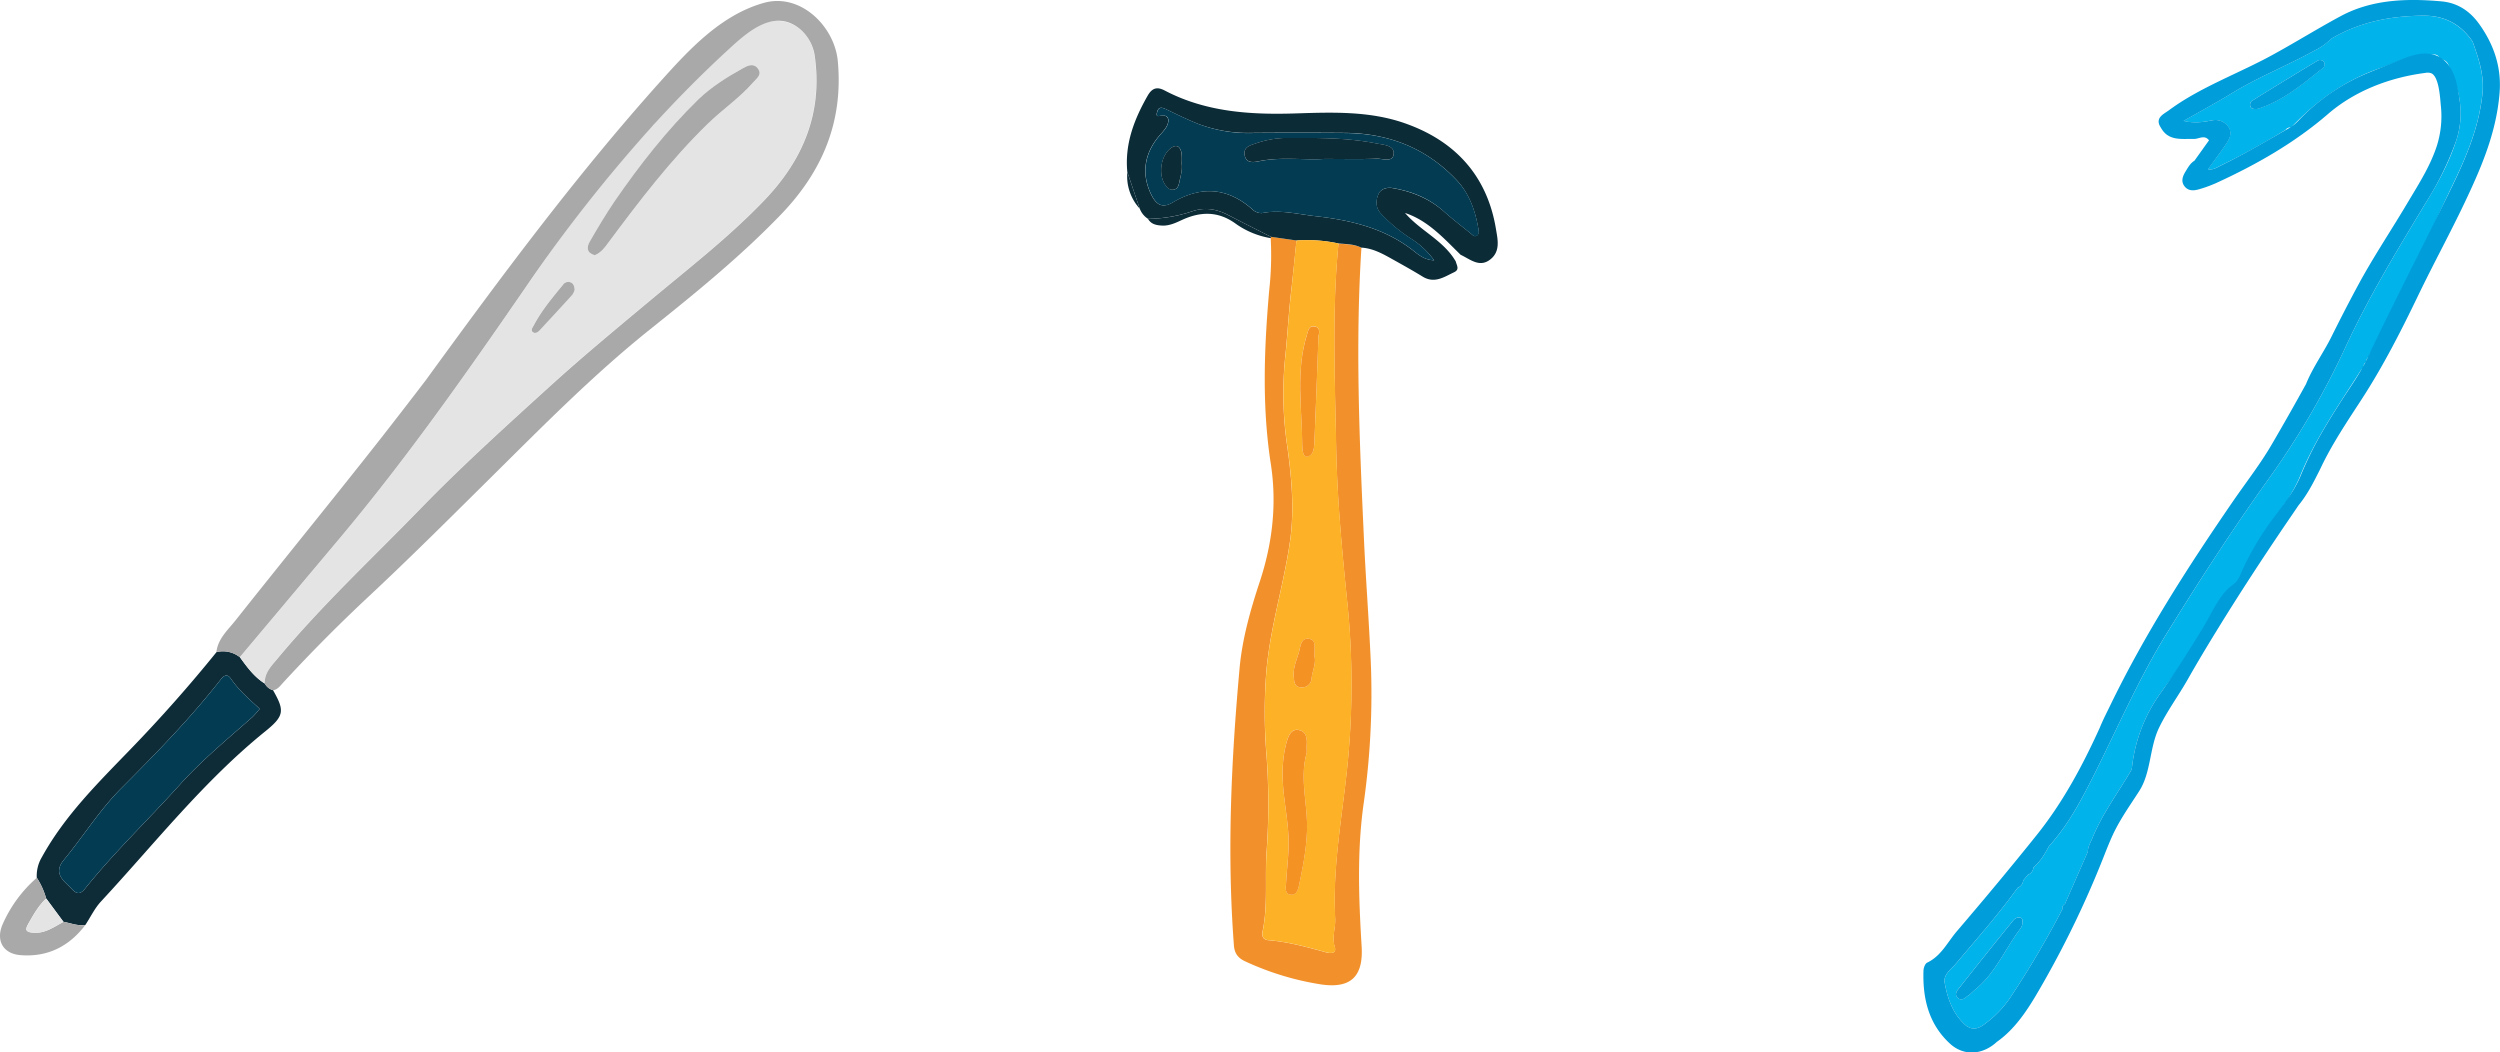 <svg xmlns="http://www.w3.org/2000/svg" viewBox="0 0 920.76 387.62"><defs><style>.cls-1{fill:#f2912c;}.cls-2{fill:#0b2b37;}.cls-3{fill:#0e2c38;}.cls-4{fill:#aaa9a9;}.cls-5{fill:#fcb126;}.cls-6{fill:#e4e4e4;}.cls-7{fill:#033c52;}.cls-8{fill:#00b3ea;}.cls-9{fill:#f49223;}.cls-10{fill:#009ddb;}</style></defs><title>slide_22</title><g id="Layer_2" data-name="Layer 2"><g id="Layer_1-2" data-name="Layer 1"><path class="cls-1" d="M501.42,91.24c-2.29,35.78-.7,71.54.93,107.28.62,13.71,1.66,27.41,2.32,41.13a287.1,287.1,0,0,1-2.31,55.45c-2.62,17.84-1.94,35.68-.86,53.55.66,11-4,15.5-14.88,13.93a104.47,104.47,0,0,1-27.88-8.45c-2.51-1.12-4-2.73-4.27-5.74-2.62-34.2-1-68.33,2.08-102.39,1-10.83,4-21.36,7.4-31.69,4.71-14.2,6.37-28.7,4.09-43.48-3.3-21.33-2.45-42.65-.58-64A116.26,116.26,0,0,0,468,87.69l.15-.47,9.35,1.35c-.66,6.31-1.25,12.63-2,18.93-.94,8.2-1.35,16.47-2.23,24.65a133.1,133.1,0,0,0,.9,32.79c1.58,11.44,2.55,23,.95,34.3-2.37,16.76-7.76,33.07-8.88,50.07a192.26,192.26,0,0,0,.08,27.26,241.82,241.82,0,0,1,.18,36.8c-.73,9.84.54,19.76-1.47,29.52-.32,1.55-.16,3.21,2.22,3.41,7.16.58,14.05,2.49,20.94,4.4,1.9.52,4.2.56,3.39-2-1.15-3.64.36-6.95.17-10.36-1.16-21.27,3.54-42.08,5.1-63.13a297,297,0,0,0-.51-52c-2-19.6-3.89-39.23-4.24-58.87-.45-24.85-1.59-49.78.86-74.63C495.83,90,498.75,89.9,501.42,91.24Z"/><path class="cls-2" d="M477.49,88.57l-9.36-1.35c-5.24-2.65-10.51-5.25-15.71-8-4.28-2.24-8.6-3-13.31-1.41a53,53,0,0,1-16.29,2.79,7.7,7.7,0,0,1-3.05-3.77L415.2,63.38c-1-10.32,2.5-19.41,7.49-28.14,1.52-2.67,3.32-3.46,6.23-1.93,15.21,8,31.68,9,48.4,8.46,13.42-.43,27-.9,39.81,3.53,18.53,6.4,30.55,19.17,33.83,39,.62,3.76,1.75,8.2-2,11.19-4,3.24-7.46,0-11-1.65-6.16-6-11.93-12.58-20.49-15.41,5.67,6.6,14.2,10.09,18.7,17.87.33,1.44,1.56,3-.69,4-3.69,1.76-7.2,4.24-11.54,1.56-3.37-2.07-6.83-4-10.3-5.94-3.87-2.15-7.69-4.47-12.3-4.72-2.67-1.34-5.59-1.27-8.45-1.55A54.77,54.77,0,0,0,477.49,88.57Zm50.72,7.32a30.84,30.84,0,0,0-8.58-8,58.28,58.28,0,0,1-11-9.15c-2.06-2.19-2-4.81-1-7.14.85-2,3.06-2.69,5.31-2.3,7,1.21,13.42,3.77,18.85,8.58,3.21,2.84,6.61,5.46,9.95,8.15.59.47,1.2,1.26,2.07.79,1-.56.82-1.68.67-2.56-1.17-6.84-3.42-13.21-8.37-18.33-11.1-11.52-24.83-16.82-40.66-17-11.5-.09-23-.1-34.5,0a51.61,51.61,0,0,1-19.63-3.29c-4-1.58-7.86-3.49-11.74-5.34-1.46-.7-2.8-1.19-3.39.84-.75,2.58,1,1.28,2.1,1.36,1.88.15,2.3,1.47,1.77,3.11s-1.84,2.93-3,4.27c-5.78,6.74-6.73,14.33-3.08,21.77,1.8,3.66,4,5.23,7.91,2.91,10.38-6.15,20.18-5.58,29.37,2.57a4.85,4.85,0,0,0,3.46,1.36c6.71-1.35,13.22.39,19.77,1.13,12.71,1.43,25,4.3,35.47,12.26C522.2,93.58,524.31,95.7,528.21,95.89Z"/><path class="cls-3" d="M79.75,240.17a10.05,10.05,0,0,1,8.61,1.88c2.64,3.64,5.26,7.29,9.19,9.71a4.93,4.93,0,0,0,3,2.43c4.25,7.44,4.24,9.41-2.64,15C75.05,287.61,57,310.68,37.21,332c-2.33,2.51-3.86,5.76-5.77,8.66-2.81.46-5.39-.69-8.07-1.15L17,330.91a27.88,27.88,0,0,0-3.46-7.64,13.44,13.44,0,0,1,1.88-7.58c8.42-15.31,20.71-27.38,32.66-39.75Q64.72,258.75,79.75,240.17Zm15.9,20.92c-.59-.55-1-1-1.45-1.36-3.29-3-6.59-6-9.13-9.73-1.15-1.7-2.37-1.54-3.74.22-11.19,14.32-23.88,27.28-36.68,40.12-8,8-13.91,17.63-21.07,26.28-2.94,3.55-2,6.06.8,8.75.81.77,1.58,1.58,2.37,2.37,1.79,1.77,3.07,1.43,4.65-.55,10.77-13.41,23.24-25.28,34.71-38.05C74.31,280,83.8,272.19,93,264.08A38.13,38.13,0,0,0,95.65,261.09Z"/><path class="cls-4" d="M23.37,339.52c2.68.46,5.26,1.61,8.07,1.15-6,7.94-14,11.92-23.92,11.11-6.43-.52-9.12-5.43-6.56-11.34a48.55,48.55,0,0,1,12.62-17.17A27.88,27.88,0,0,1,17,330.91c-2.92,2.75-4.83,6.2-6.75,9.63-1.07,1.92-.67,2.71,1.69,2.95C16.47,344,19.78,341.43,23.37,339.52Z"/><path class="cls-2" d="M422.82,80.62a53,53,0,0,0,16.29-2.79c4.71-1.62,9-.83,13.31,1.41,5.2,2.73,10.47,5.33,15.71,8,0,.16-.09.31-.14.47a30.94,30.94,0,0,1-12.74-5.22C448.64,77.62,442,77.86,435,81.16c-2.15,1-4.38,2-6.84,1.93C426.11,83,424,82.69,422.82,80.62Z"/><path class="cls-2" d="M415.2,63.38l4.57,13.47A17.72,17.72,0,0,1,415.2,63.38Z"/><path class="cls-5" d="M477.49,88.57A54.77,54.77,0,0,1,493,89.69c-2.45,24.85-1.31,49.78-.86,74.63.35,19.64,2.24,39.27,4.24,58.87a297,297,0,0,1,.51,52c-1.56,21.05-6.26,41.86-5.1,63.13.19,3.41-1.32,6.72-.17,10.36.81,2.58-1.49,2.54-3.39,2-6.89-1.91-13.78-3.82-20.94-4.4-2.38-.2-2.54-1.86-2.22-3.41,2-9.76.74-19.68,1.47-29.52a241.82,241.82,0,0,0-.18-36.8,192.26,192.26,0,0,1-.08-27.26c1.12-17,6.51-33.31,8.88-50.07,1.6-11.26.63-22.86-.95-34.3a133.1,133.1,0,0,1-.9-32.79c.88-8.18,1.29-16.45,2.23-24.65C476.24,101.2,476.83,94.88,477.49,88.57Zm3.79,188.67c0-1.12,0-2.24,0-3.36.12-2.27-.41-4.45-2.77-5-2.86-.62-3.88,1.93-4.52,4a38.63,38.63,0,0,0-1.44,7.94c-1,10.92,2.59,21.52,2,32.37-.22,4.13-.68,8.23-.91,12.36-.08,1.52-.42,3.68,1.67,3.92s2.74-1.64,3.13-3.49c1.44-6.85,2.78-13.65,2.94-20.72C481.6,295.94,478.58,286.59,481.28,277.24Zm4.33-153.59c.47-1.47.41-3.1-1.36-3.43-2.24-.42-2.42,1.59-2.88,3-4.21,13.38-1.83,27.07-1.74,40.64,0,1.37.17,4.6,1.84,4.27,2.58-.52,2.55-3.67,2.65-6C484.68,149.35,485.12,136.5,485.61,123.65Zm-1.45,118.19c0-1,0-1.66,0-2.29,0-1.73.32-3.84-2-4.26s-3.08,1.69-3.38,3.28c-.67,3.58-2.68,6.85-2.29,10.68.19,1.83.18,3.68,2.54,3.9a3.47,3.47,0,0,0,4-3.21C483.38,247.11,484.73,244.4,484.16,241.84Z"/><path class="cls-6" d="M97.55,251.76c-3.93-2.42-6.55-6.07-9.19-9.71q18.44-21.95,36.86-43.88c24.7-29.45,46.75-60.88,68.51-92.48,11.37-16.52,22.94-32.78,36.2-47.82a8.9,8.9,0,0,0,1-2.09,2.06,2.06,0,0,0,1.91-2,27,27,0,0,0,6.59-7,2.73,2.73,0,0,0,2-2.63,14.49,14.49,0,0,0,4.68-5c1.91-1,3.45-2.35,3.91-4.6a10.11,10.11,0,0,0,3.81-3.92c5-4.49,10-8.88,14.82-13.49a59.13,59.13,0,0,1,8.72-6.68c9.85-6.4,21.09-1.14,22.68,10.59,2.79,20.64-4.38,37.75-18.45,52.51-12.81,13.43-27.43,24.76-41.63,36.6-12.48,10.4-25,20.76-37.05,31.67-16.29,14.8-32.67,29.58-48,45.36-17.78,18.32-36.5,35.75-52.85,55.42C100,245.25,97.34,247.83,97.55,251.76ZM219.06,94c2.33-1,3.65-2.78,5-4.56,11.39-15.37,23-30.57,36.73-43.95,5.35-5.22,11.63-9.41,16.57-15.1,1.41-1.62,3.45-2.85,1.82-5.13s-3.94-1-5.64-.07C267.68,28.45,262,32,257.19,36.68c-11.67,11.41-21.67,24.2-30.89,37.61-3.24,4.71-6.15,9.68-9,14.63C216,91.12,216.09,93.18,219.06,94Zm-7.42,12.73c-.09-1.32-.41-2.2-1.37-2.65a2.34,2.34,0,0,0-3,.85c-3.93,4.75-7.89,9.49-10.78,15-.4.76-1.28,1.78-.14,2.48.92.56,1.82-.18,2.48-.89,4-4.3,8-8.59,11.89-12.93A6.22,6.22,0,0,0,211.64,106.74Z"/><path class="cls-7" d="M528.21,95.89c-3.9-.19-6-2.31-8.2-4-10.51-8-22.76-10.83-35.47-12.26-6.55-.74-13.06-2.48-19.77-1.13a4.85,4.85,0,0,1-3.46-1.36c-9.19-8.15-19-8.72-29.37-2.57-3.91,2.32-6.11.75-7.91-2.91-3.65-7.44-2.7-15,3.08-21.77,1.15-1.34,2.44-2.55,3-4.27s.11-3-1.77-3.11c-1.09-.08-2.85,1.22-2.1-1.36.59-2,1.93-1.54,3.39-.84,3.88,1.85,7.75,3.76,11.74,5.34A51.61,51.61,0,0,0,461,49c11.5-.13,23-.12,34.5,0,15.83.13,29.56,5.43,40.66,17,5,5.12,7.2,11.49,8.37,18.33.15.88.38,2-.67,2.56-.87.47-1.48-.32-2.07-.79-3.34-2.69-6.74-5.31-9.95-8.15C526.4,73,520,70.48,513,69.27c-2.25-.39-4.46.28-5.31,2.3-1,2.33-1.07,5,1,7.14a58.28,58.28,0,0,0,11,9.15A30.84,30.84,0,0,1,528.21,95.89ZM487.66,58.54c7.56,0,13.47.15,19.36-.08,2.25-.09,6.19,1.59,6.28-2,.08-3-3.88-3.12-6.48-3.63-11-2.19-22.13-2-33.26-2a35.57,35.57,0,0,0-11.19,2.06c-2.12.69-4.59,1.42-3.92,4.45.64,2.87,3.26,2.46,5.12,2.08C472.12,57.63,480.75,59.07,487.66,58.54Zm-52.48,1.6a19.06,19.06,0,0,0,0-3.78c-.58-2.84-2.19-3.31-4.36-1.44-3.34,2.88-4.18,9.47-1.68,13.09.72,1,1.59,2.07,3.07,1.85s1.88-1.41,2.15-2.73C434.81,64.82,435.57,62.55,435.18,60.14Z"/><path class="cls-4" d="M308.57,22.54c-1.16-12.78-13.71-25.26-27.2-21.49-16,4.48-27.82,17.46-38.55,29.42-31,34.61-58.78,72.14-86.1,109.7q-8,10.46-16.07,20.79c-17.8,22.67-36.06,45-53.95,67.58-2.78,3.51-6.44,6.68-7,11.63a10.05,10.05,0,0,1,8.61,1.88q18.44-21.95,36.86-43.88c24.7-29.45,46.75-60.88,68.51-92.48A558.05,558.05,0,0,1,241.59,45c8.8-9.6,18-18.84,27.63-27.62C276.18,11,285.81,3,295,11a16.1,16.1,0,0,1,5.14,10.08c2.79,20.64-4.38,37.75-18.45,52.51-12.81,13.43-27.43,24.76-41.63,36.6-12.48,10.41-25,20.76-37.05,31.67-16.29,14.8-32.67,29.58-48,45.36-17.78,18.32-36.5,35.75-52.85,55.42-2.19,2.64-4.83,5.22-4.62,9.15a4.93,4.93,0,0,0,3,2.43c1.76-.24,2.69-1.66,3.74-2.8q15.42-16.74,32.07-32.25c15.27-14.29,30.08-29.09,44.95-43.81,18.84-18.65,37.44-37.54,58.2-54.12,16.71-13.36,33.3-26.83,48.19-42.3C302.92,63.08,310.61,44.82,308.57,22.54Z"/><path class="cls-7" d="M95.65,261.09a38.13,38.13,0,0,1-2.68,3C83.8,272.19,74.31,280,66.11,289.14c-11.47,12.77-23.94,24.64-34.71,38.05-1.58,2-2.86,2.32-4.65.55-.79-.79-1.56-1.6-2.37-2.37-2.83-2.69-3.74-5.2-.8-8.75,7.16-8.65,13.08-18.27,21.07-26.28,12.8-12.84,25.49-25.8,36.68-40.12,1.37-1.76,2.59-1.92,3.74-.22,2.54,3.74,5.84,6.72,9.13,9.73C94.64,260.13,95.06,260.54,95.65,261.09Z"/><path class="cls-6" d="M23.37,339.52c-3.59,1.91-6.9,4.43-11.39,4-2.36-.24-2.76-1-1.69-2.95,1.92-3.43,3.83-6.88,6.75-9.63Z"/><path class="cls-8" d="M785.18,283a.72.72,0,0,0-.15.53c-4.85,8.37-10.75,16.13-14.41,25.18-.65,1.61-1.66,3.1-1.64,4.93l-8.43,19.26a1.74,1.74,0,0,0-.94,1.9,344.58,344.58,0,0,1-19.13,32.48,38.78,38.78,0,0,1-10,10.22c-2.34,1.68-4.64,1.89-6.93-.25-4.45-4.15-6.28-9.62-7.31-15.28-.56-3.07,2.42-5,4.22-7.14,7.69-9.16,15.65-18.1,22.63-27.83a3.22,3.22,0,0,0,2.08-2.72c.58-.71,1.16-1.41,1.75-2.11a3.06,3.06,0,0,0,2-2.72c2.57-2.08,4.15-4.9,5.69-7.74,5.52-6.05,9.69-13,13.47-20.2,10.1-19.21,18.31-39.38,29.76-57.91,11.91-19.3,24.19-38.33,37.4-56.78a296.92,296.92,0,0,0,28.5-48.7c8.58-18.61,19.21-36.06,29.77-53.56C898,67.3,902,59.87,904.63,51.8c3.21-9.62,1.36-18.82-2.78-27.74a3.14,3.14,0,0,0-2.38-2.14.89.89,0,0,0-.81,0h0c-.61-2.51-2.7-1.74-4.29-1.84-6.31-.41-11.6,3-17.27,4.86-13,4.36-23.87,12.07-33.26,22h0a2.16,2.16,0,0,0-2.1.95c-7.73,4.64-15.57,9.08-23.69,13-1.54.75-3,1.81-4.9,1.48,2.32-3.22,4.75-6.37,6.92-9.68,1.22-1.87,2.13-4,.44-6.2a5.84,5.84,0,0,0-6-2.12c-3.07.57-6.09,1.17-10.33.17,6.46-3.69,12.14-6.74,17.62-10.1,9.77-6,20.46-10.19,30.46-15.72a22.59,22.59,0,0,0,6.21-4.37c10.53-6.28,22-8.49,34.15-8.57,7.8,0,13.7,3.22,18.05,9.56,2.16,6.14,4.3,12.19,3.63,19-1.21,12.16-5.84,23.15-11.05,33.9-9.4,19.38-17.27,39.09-26.87,58.37-.84,1.7-3.91,2.77-3.8,4.81l0-.05a1.83,1.83,0,0,0-1,2l0-.06a1.74,1.74,0,0,0-1,2l.06-.06-1.07,1.05c-8.11,12.74-16.82,25.11-22.52,39.25-1.35,3.36-3.38,6.44-5.1,9.66l-.07,0a2,2,0,0,0-1,1.95l0,0a1.66,1.66,0,0,0-1,1.94l0,0c-1,.37-.76.88-.18,1.44a.68.68,0,0,0-.62.36,1.16,1.16,0,0,0-1.11,1.11v0c-3.28,1.68-4.48,4.86-5.77,8-2,1.81-.55,3.58-1.91,5.84-2.54,1.79-5.28,4.89-4.94,7.57-.15.43-.3.87-.46,1.3-2.6,3.13-3.64,3.75-4.6,5.13-7.27,14.15-15.61,22.79-24.4,35.23A57.7,57.7,0,0,0,785.18,283Zm-40.37,57.41c.23-1.47.07-2.18-.58-2.38-1.77-.55-2.68.87-3.53,1.92q-9.5,11.7-18.82,23.55c-.91,1.15-2.42,2.7-.65,4.15,1.41,1.16,2.66-.3,3.79-1.08.91-.63,1.67-1.49,2.53-2.2,7.47-6.08,11-15.07,16.68-22.5A3.79,3.79,0,0,0,744.81,340.43Zm86-300.26a5.59,5.59,0,0,0,.94-.16c9.17-2.95,16.33-9.09,23.7-14.89A1.69,1.69,0,0,0,856,23a1.76,1.76,0,0,0-2.52-.59q-12.06,7.24-24,14.68a1.75,1.75,0,0,0-.66,2.12C829.19,40.12,830,40.12,830.81,40.17Z"/><path class="cls-9" d="M481.28,277.24c-2.7,9.35.32,18.7.11,28.06-.16,7.07-1.5,13.87-2.94,20.72-.39,1.85-1,3.74-3.13,3.49s-1.75-2.4-1.67-3.92c.23-4.13.69-8.23.91-12.36.6-10.85-3-21.45-2-32.37a38.63,38.63,0,0,1,1.44-7.94c.64-2.07,1.66-4.62,4.52-4,2.36.51,2.89,2.69,2.77,5C481.23,275,481.28,276.12,481.28,277.24Z"/><path class="cls-9" d="M485.61,123.65c-.49,12.85-.93,25.7-1.49,38.54-.1,2.31-.07,5.46-2.65,6-1.67.33-1.83-2.9-1.84-4.27-.09-13.57-2.47-27.26,1.74-40.64.46-1.45.64-3.46,2.88-3C486,120.55,486.08,122.18,485.61,123.65Z"/><path class="cls-9" d="M484.16,241.84c.57,2.56-.78,5.27-1.12,8.1a3.47,3.47,0,0,1-4,3.21c-2.36-.22-2.35-2.07-2.54-3.9-.39-3.83,1.62-7.1,2.29-10.68.3-1.59,1-3.71,3.38-3.28s2,2.53,2,4.26C484.17,240.18,484.16,240.82,484.16,241.84Z"/><path class="cls-4" d="M219.06,94c-3-.83-3.08-2.89-1.8-5.09,2.89-5,5.8-9.92,9-14.63,9.22-13.41,19.22-26.2,30.89-37.61C262,32,267.68,28.45,273.51,25.2c1.7-.95,4-2.18,5.64.07s-.41,3.51-1.82,5.13c-4.94,5.69-11.22,9.88-16.57,15.1C247,58.88,235.42,74.08,224,89.45,222.71,91.23,221.39,93,219.06,94Z"/><path class="cls-4" d="M211.64,106.74a6.22,6.22,0,0,1-.87,1.85c-3.92,4.34-7.91,8.63-11.89,12.93-.66.71-1.56,1.45-2.48.89-1.14-.7-.26-1.72.14-2.48,2.89-5.5,6.85-10.24,10.78-15a2.34,2.34,0,0,1,3-.85C211.23,104.54,211.55,105.42,211.64,106.74Z"/><path class="cls-2" d="M487.66,58.54c-6.91.53-15.54-.91-24.09.85-1.86.38-4.48.79-5.12-2.08-.67-3,1.8-3.76,3.92-4.45a35.57,35.57,0,0,1,11.19-2.06c11.13,0,22.27-.18,33.26,2,2.6.51,6.56.64,6.48,3.63-.09,3.61-4,1.93-6.28,2C501.13,58.69,495.22,58.54,487.66,58.54Z"/><path class="cls-2" d="M435.18,60.13c.39,2.42-.37,4.69-.86,7-.27,1.32-.64,2.49-2.15,2.73s-2.35-.81-3.07-1.85c-2.5-3.62-1.66-10.21,1.68-13.09,2.17-1.87,3.78-1.4,4.36,1.44A19,19,0,0,1,435.18,60.13Z"/><path class="cls-10" d="M913.11,8.87c-3.44-4.82-8-7.84-13.94-8.37-12.74-1.14-25.55-.73-37,5.4-8.4,4.51-16.5,9.56-24.86,14.14-12.66,7-26.91,12-38.54,20.61-1.84,1.37-5.35,2.77-2.89,6.41,2.79,5,7.6,4,12.06,4.12,1.88.07,3.95-1.7,5.65.5l-5.38,7.53c-1.58.95-2.38,2.55-3.3,4-1,1.68-1.74,3.52-.39,5.34s3.37,1.74,5.24,1.2a46.92,46.92,0,0,0,6.72-2.45c14.66-6.75,28.58-14.66,40.9-25.28,10-8.64,22.84-13.49,35.88-15.17a4.13,4.13,0,0,1,2.21.14c2.88,1.3,3.24,9.3,3.5,11.92a36.14,36.14,0,0,1-1.41,14.62c-2.39,7.47-6.67,14.15-10.66,20.84-6,10.15-12.63,20-18.25,30.38q-5.11,9.47-9.89,19.12c-2.9,5.88-7,11.49-9.44,17.57q-6.2,11.26-12.7,22.38c-4.19,7.17-9.27,13.66-14,20.52-16.57,24.09-32.55,48.95-45.32,75.28-1.33,2.75-2.77,5.5-3.91,8.33-6.35,14-13.59,27.52-23.23,39.56s-19.41,23.74-29.37,35.39c-3.45,4-5.81,9.18-11,11.64-.76.36-1.33,1.89-1.36,2.9-.36,10.29,1.91,19.78,9.82,27,5.1,4.63,12,4.1,17.2-.72,7.76-5.42,12.75-14.14,17.34-22.2a361.17,361.17,0,0,0,21.89-45.68c1-2.54,2-5.08,3.11-7.57,2.74-6.13,6.5-11.33,10.1-16.93,4.4-6.86,3.73-15.94,7.3-23.31,3-6.23,7.16-11.8,10.56-17.8,3.59-6.33,7.34-12.57,11.16-18.77,7.9-12.83,16.14-25.45,24.59-37.92l5.09-7.47c3.3-4,5.59-8.63,7.91-13.23,4.23-9.06,9.81-17.32,15.25-25.69,7.94-12.21,14.56-25.21,20.87-38.32S904,83,910,69.79c5.22-11.34,9.52-22.71,10.58-35.27C921.42,25,918.6,16.55,913.11,8.87Zm1.21,25.48c-1.2,12.16-5.83,23.15-11,33.9C892.94,89.57,882,110.56,871.87,132c-2.67,5.66-6.67,11.12-10.06,16.43-2.75,4.3-5.44,8.65-7.92,13.11a133.92,133.92,0,0,0-6.53,13.62c-2.6,6.27-6.73,11.13-10.7,16.51A103.5,103.5,0,0,0,825.42,211a11.6,11.6,0,0,1-2,3.47,23.9,23.9,0,0,1-2,1.62c-4.41,3.64-7.33,10.75-10.34,15.61-4.86,7.84-9.74,15.67-15.07,23.2A57.66,57.66,0,0,0,785.18,283a.63.63,0,0,0-.15.53c-4.85,8.37-10.75,16.13-14.41,25.18-.66,1.61-1.66,3.1-1.65,4.93l-8.43,19.26a1.73,1.73,0,0,0-.93,1.9,346.75,346.75,0,0,1-19.13,32.48,38.78,38.78,0,0,1-10,10.22c-2.34,1.68-4.64,1.88-6.93-.25-4.45-4.15-6.28-9.62-7.32-15.29-.56-3.06,2.43-5,4.22-7.13,7.69-9.16,15.66-18.1,22.64-27.84a3.2,3.2,0,0,0,2.07-2.72l1.75-2.1a3.06,3.06,0,0,0,2-2.72c2.58-2.08,4.15-4.9,5.7-7.74a76.28,76.28,0,0,0,7.38-9.67c2.21-3.4,4.19-6.94,6.09-10.53,10.1-19.21,18.31-39.38,29.75-57.92,11.92-19.29,24.2-38.32,37.41-56.77a298,298,0,0,0,28.5-48.7c8.57-18.61,19.21-36.07,29.77-53.57A114.09,114.09,0,0,0,904.63,51.8,32.11,32.11,0,0,0,905.91,37c-.74-5.13-1.64-11.39-5.89-14.91-6.11-5.05-14.09-.84-20.28,1.71-4.46,1.84-9,3.44-13.29,5.68a74,74,0,0,0-19.23,14.22,24.81,24.81,0,0,1-2.2,2.15,20.55,20.55,0,0,1-2.9,1.88c-7.94,4.54-15.81,9.16-24,13.15-1.55.75-3,1.81-4.9,1.48l.05-.06c2.3-3.2,4.71-6.33,6.87-9.62,1.22-1.87,2.12-4,.44-6.2a5.84,5.84,0,0,0-6-2.12c-3.07.57-6.09,1.16-10.33.17,6.46-3.69,12.14-6.74,17.62-10.11,9.77-6,20.45-10.19,30.45-15.72a22.23,22.23,0,0,0,6.21-4.37c10.53-6.27,22-8.48,34.16-8.56,7.8,0,13.7,3.22,18,9.56,1.89,5.35,3.76,10.62,3.76,16.39A25.38,25.38,0,0,1,914.32,34.35Z"/><path class="cls-10" d="M839.2,190.73l-1.12,1.11v0A1.15,1.15,0,0,1,839.2,190.73Z"/><path class="cls-10" d="M744.23,338.05c-1.77-.55-2.68.87-3.53,1.92q-9.5,11.7-18.82,23.55c-.91,1.15-2.42,2.7-.65,4.15,1.41,1.16,2.66-.3,3.79-1.08.91-.63,1.67-1.49,2.53-2.2,7.47-6.08,11-15.07,16.68-22.5a3.79,3.79,0,0,0,.58-1.46C745,339,744.88,338.25,744.23,338.05Z"/><path class="cls-10" d="M853.51,22.39q-12.06,7.24-24,14.68a1.75,1.75,0,0,0-.66,2.12c.35.93,1.18.93,2,1a5.59,5.59,0,0,0,.94-.16c9.17-2.95,16.33-9.09,23.7-14.89A1.69,1.69,0,0,0,856,23,1.76,1.76,0,0,0,853.51,22.39Z"/></g></g></svg>